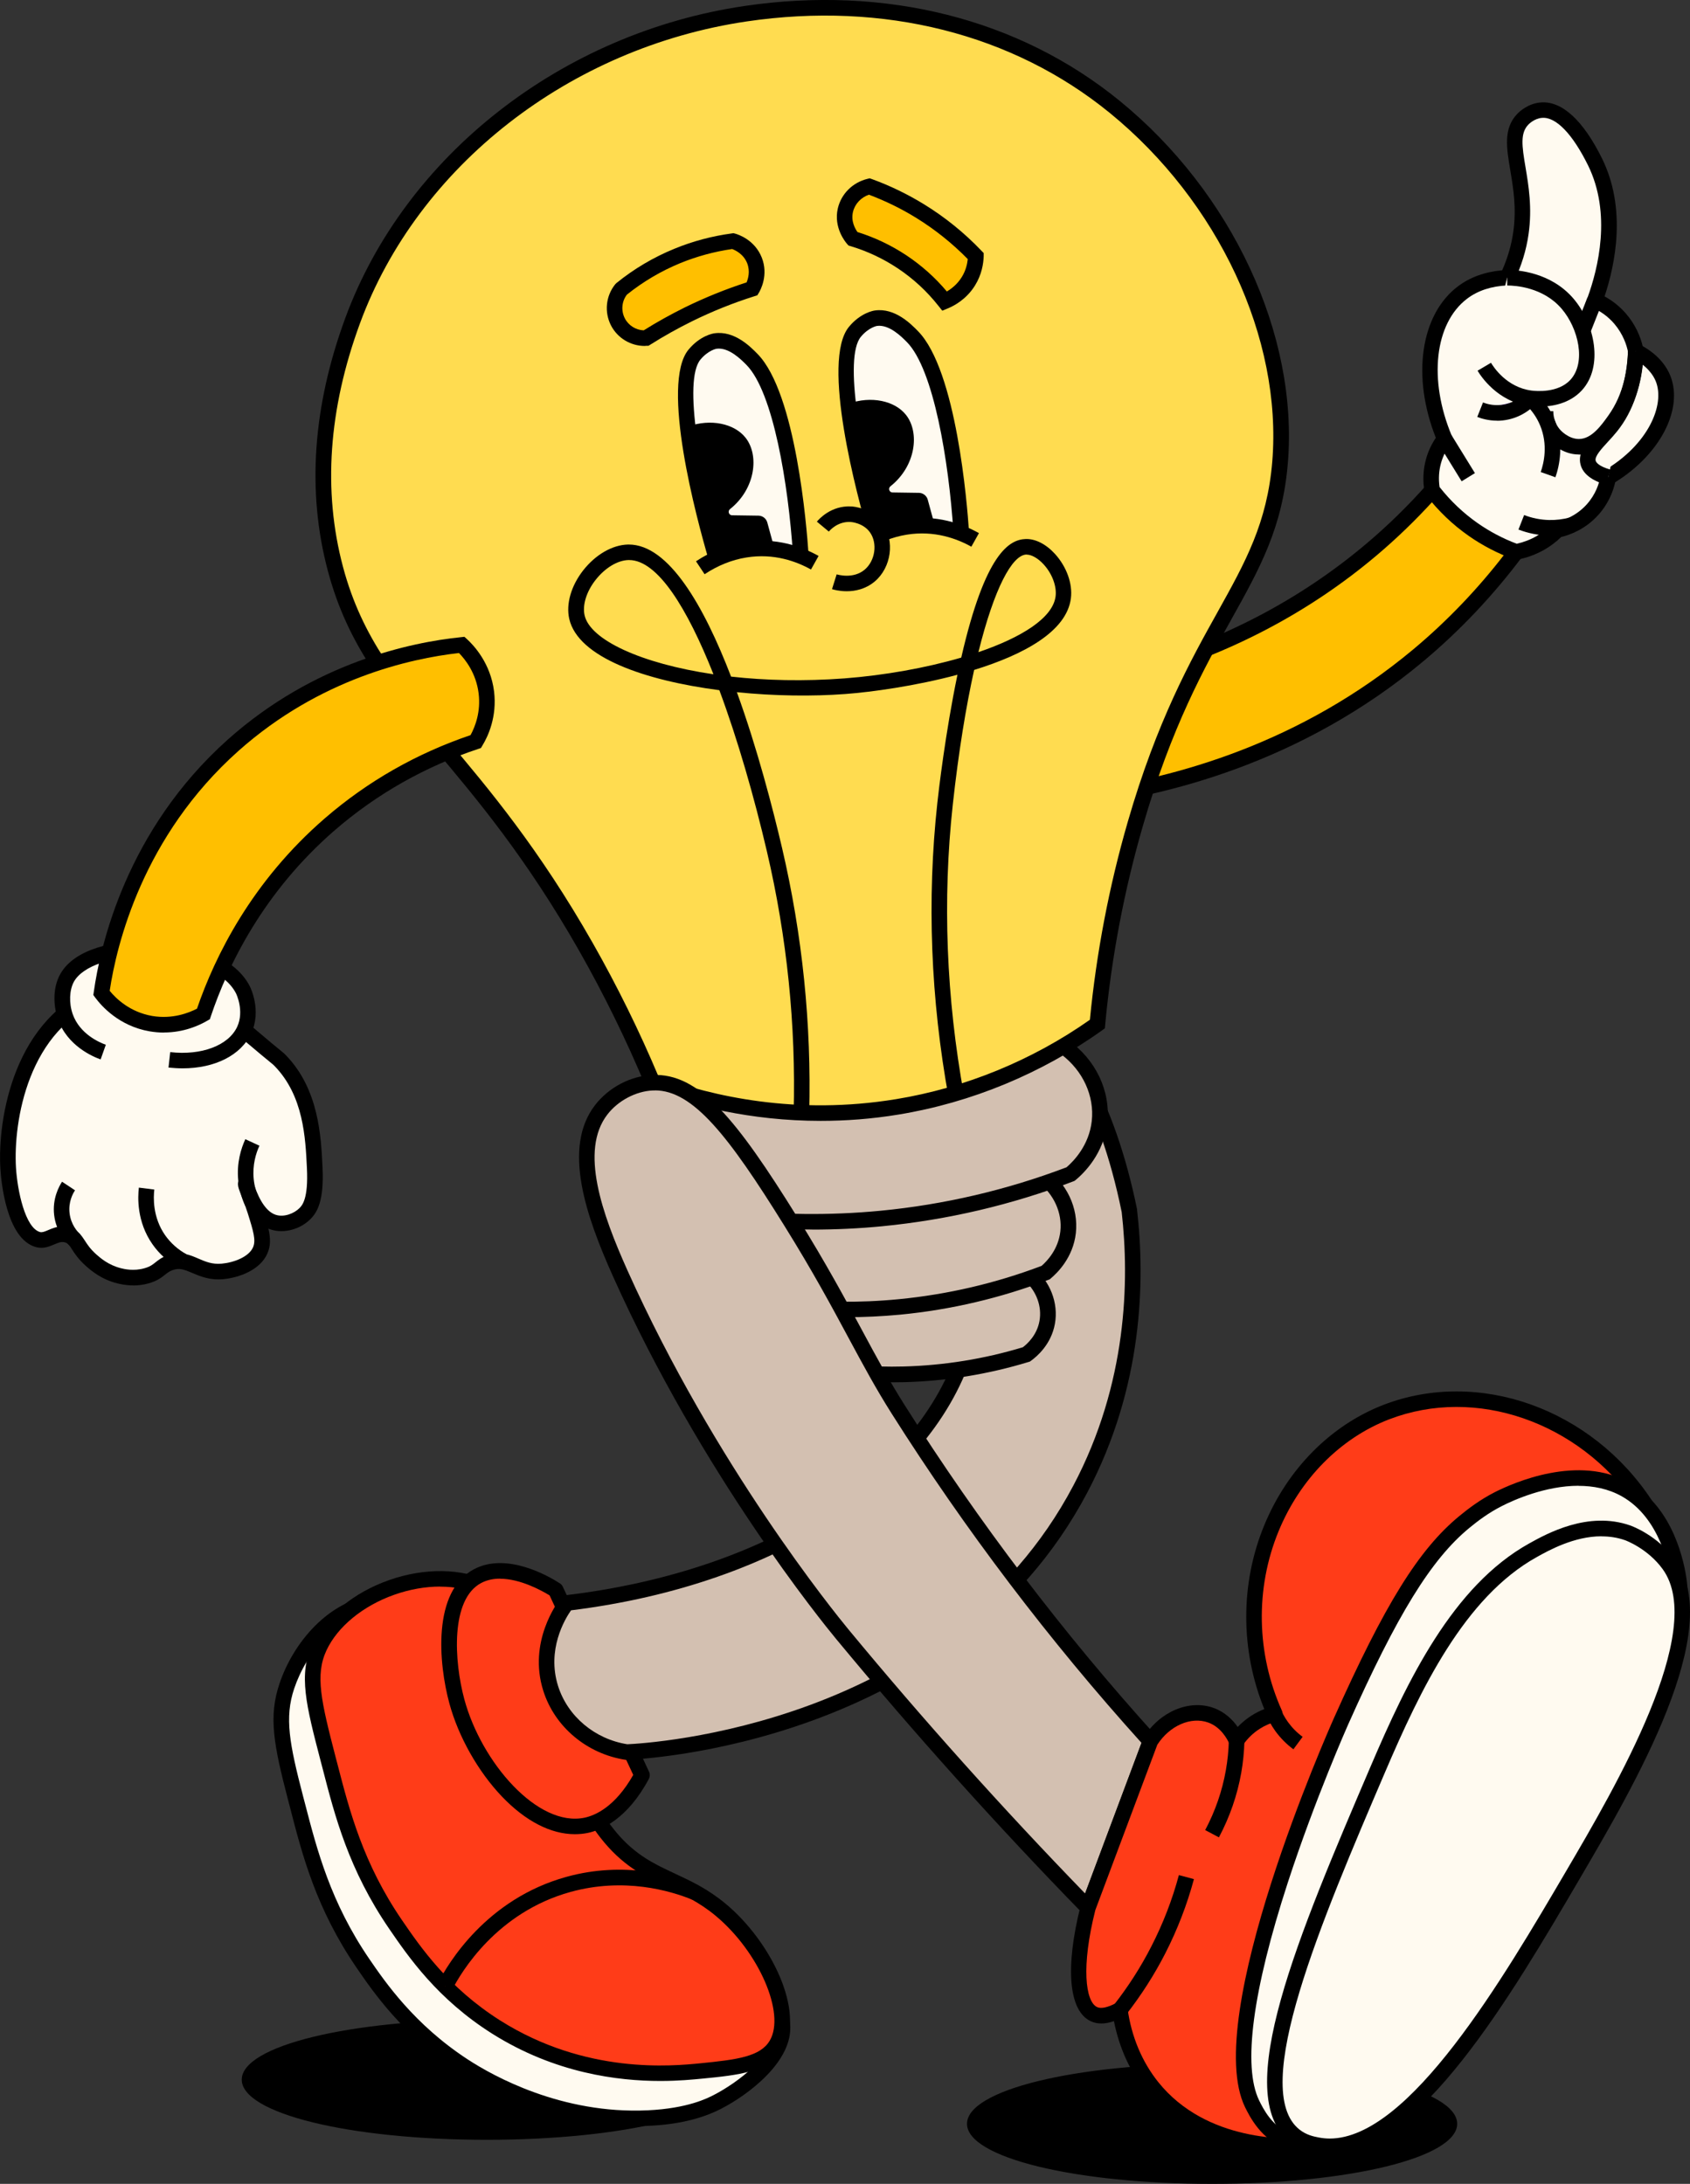 <?xml version="1.0" encoding="UTF-8"?>
<svg id="Capa_2" xmlns="http://www.w3.org/2000/svg" viewBox="0 0 217.83 281.42">
  <rect x="0" y="0" width="217.83" height="281.42" fill="#333333" stroke="none"/>
  <defs>
    <style>
      .cls-1 {
        fill: #fffaf0;
      }

      .cls-2 {
        fill: #d3c0b1;
      }

      .cls-3 {
        fill: #ad82ff;
      }

      .cls-4 {
        fill: #ffbf00;
      }

      .cls-5 {
        fill: #ff3c18;
      }

      .cls-6 {
        fill: #ffdc50;
      }
    </style>
  </defs>
  <g id="Capa_1-2" data-name="Capa_1">
    <g>
      <g>
        <ellipse cx="156.23" cy="273.68" rx="31.28" ry="7.43"/>
        <path d="M156.23,281.42c-17.71,0-31.59-3.4-31.59-7.74s13.88-7.75,31.59-7.75,31.59,3.4,31.59,7.75-13.88,7.74-31.59,7.74ZM156.23,266.56c-18.52,0-30.96,3.68-30.96,7.12s12.44,7.12,30.96,7.12,30.96-3.68,30.96-7.12-12.44-7.12-30.96-7.12Z"/>
      </g>
      <g>
        <ellipse cx="62.75" cy="268" rx="31.28" ry="7.43"/>
        <path d="M62.75,275.74c-17.71,0-31.59-3.4-31.59-7.75s13.88-7.74,31.59-7.74,31.59,3.4,31.59,7.74-13.88,7.75-31.59,7.75ZM62.75,260.88c-18.52,0-30.96,3.68-30.96,7.12s12.44,7.12,30.96,7.12,30.96-3.68,30.96-7.12-12.44-7.12-30.96-7.12Z"/>
      </g>
      <g>
        <g>
          <path class="cls-4" d="M146.01,86.78c8.37-2.29,19.9-6.77,30.84-16.03,2.97-2.51,5.54-5.08,7.75-7.57,3.61,2.64,7.21,5.29,10.82,7.93-3.18,4.25-7.31,8.9-12.62,13.34-16.6,13.87-34.94,17.47-44.6,18.58,2.6-5.42,5.21-10.83,7.81-16.25Z"/>
          <path d="M136.51,104.24l8.8-18.3.44-.12c11.53-3.15,21.77-8.48,30.45-15.83,2.71-2.29,5.28-4.81,7.65-7.47l.61-.68,12.37,9.07-.61.81c-3.75,5.01-8.05,9.55-12.78,13.51-15.62,13.05-33.17,17.44-45.13,18.81l-1.81.21ZM146.72,87.63l-6.82,14.18c11.61-1.57,27.78-6.04,42.26-18.13,4.36-3.64,8.34-7.8,11.85-12.37l-9.26-6.79c-2.26,2.48-4.69,4.83-7.24,6.99-8.8,7.45-19.15,12.87-30.78,16.12Z"/>
        </g>
        <g>
          <path class="cls-1" d="M100.83,260.91c.4,4.29-5.22,8.34-8.33,9.94-1.49.77-4.15,1.88-8.96,2.1-12.24.57-21.69-5.35-23.79-6.72-6.94-4.53-10.7-9.92-12.96-13.22-5.39-7.87-7.08-15.1-8.68-21.27-1.79-6.86-2.5-10.41-1.13-14.48,1.52-4.5,5.64-10.11,11.63-10.79,4.59-.52,8.21,2.11,9.77,3.23,8.48,6.13,10.37,18.92,10.82,20.39.22.72.42,2.9,1.51,5.54.12.29,1.42,3.37,3.78,6.17,3.51,4.17,7.2,5.3,14.22,9.31,7.9,4.52,11.85,6.83,12.13,9.78Z"/>
          <path d="M81.88,273.99c-10.87,0-19.4-4.78-22.67-6.92-7.25-4.74-11.15-10.43-13.24-13.49-5.21-7.6-7-14.51-8.57-20.6l-.26-.99c-1.88-7.2-2.55-10.8-1.11-15.05,1.75-5.21,6.29-10.77,12.46-11.46,4.97-.55,8.83,2.23,10.47,3.42,7.78,5.63,10.19,16.46,10.99,20.01.09.43.16.73.21.89.07.22.14.57.23,1.02.2,1.04.5,2.61,1.25,4.43.05.13,1.32,3.18,3.62,5.91,2.46,2.92,5.07,4.31,9.02,6.4,1.44.76,3.07,1.63,4.93,2.69,7.93,4.53,12.3,7.03,12.63,10.55h0c.45,4.78-5.36,9.12-8.87,10.93-2.54,1.31-5.61,2.04-9.37,2.21-.58.03-1.15.04-1.71.04ZM49.77,207.42c-.35,0-.7.02-1.06.06-5.3.6-9.24,5.51-10.79,10.11-1.26,3.74-.62,7.11,1.15,13.9l.26.99c1.54,5.93,3.28,12.66,8.28,19.97,2.02,2.94,5.77,8.43,12.69,12.94,3.28,2.14,12.11,7.07,23.19,6.55,5.16-.24,7.71-1.56,8.54-1.99,2.85-1.47,8.14-5.23,7.79-8.96h0c-.22-2.38-3.93-4.6-11.62-9-1.83-1.05-3.45-1.9-4.88-2.66-4.16-2.2-6.9-3.66-9.62-6.88-2.45-2.91-3.79-6.08-3.94-6.43-.83-2-1.17-3.76-1.37-4.82-.07-.35-.12-.63-.17-.8-.06-.19-.14-.55-.25-1.05-.75-3.38-3.04-13.64-10.2-18.82-1.33-.96-4.3-3.11-8.01-3.11Z"/>
        </g>
        <g>
          <path class="cls-5" d="M100.08,263.47c-1.51,2.53-4.99,2.93-9.68,3.39-4.34.43-15.34,1.35-26.45-5.66-6.89-4.34-10.54-9.67-12.96-13.22-5.39-7.87-7.08-15.1-8.68-21.27-1.88-7.23-2.79-10.91-1.13-14.48,3.29-7.06,14.5-10.95,21.4-7.55,5.3,2.61,7.35,9.19,10.82,20.39.22.72.42,2.9,1.51,5.54.12.29,1.42,3.37,3.78,6.17,4.57,5.43,9.12,5.07,14.22,9.31,5.62,4.68,9.71,13.12,7.17,17.37Z"/>
          <path d="M85.12,268.16c-5.46,0-13.58-.99-21.69-6.1-7.06-4.46-10.79-9.9-13.26-13.5-5.21-7.6-7-14.51-8.57-20.6l-.26-.99c-1.88-7.22-2.92-11.19-1.07-15.15,1.67-3.59,5.28-6.59,9.9-8.21,4.56-1.6,9.36-1.54,12.85.19,5.69,2.8,7.82,9.65,11.34,20.99.07.22.14.57.23,1.02.2,1.04.5,2.61,1.25,4.43.13.32,1.38,3.25,3.62,5.91,2.47,2.93,4.94,4.08,7.56,5.3,2.08.97,4.24,1.98,6.53,3.89,5.84,4.86,10.24,13.88,7.39,18.65h0c-1.8,3.02-5.8,3.42-10.44,3.87-1.15.11-3.02.3-5.39.3ZM56.74,204.45c-1.9,0-3.93.35-5.91,1.05-4.05,1.43-7.32,4.11-8.75,7.17-1.48,3.17-.7,6.52,1.19,13.8l.26.99c1.54,5.93,3.28,12.66,8.28,19.97,2.38,3.47,5.96,8.7,12.67,12.94,11.04,6.97,22.16,5.87,25.81,5.51,4.73-.47,7.7-.86,8.92-2.91h0c2.07-3.47-1.38-11.44-6.96-16.09-2.09-1.74-4.13-2.69-6.1-3.61-2.7-1.26-5.5-2.56-8.25-5.83-2.43-2.89-3.79-6.08-3.94-6.43-.83-2-1.17-3.77-1.37-4.82-.07-.35-.12-.63-.17-.8-3.36-10.83-5.39-17.37-10.31-19.79-1.54-.76-3.4-1.14-5.39-1.14Z"/>
        </g>
        <g>
          <path class="cls-5" d="M82.75,228.74c-2.81,5.28-6.08,6.23-7.18,6.46-7.02,1.48-14.5-7.89-16.69-15.97-1.14-4.21-2.32-13.53,2.69-16.15,3.92-2.05,9.22,1.26,10.05,1.79,3.71,7.95,7.42,15.91,11.12,23.86Z"/>
          <path d="M74.09,236.36c-3.09,0-6.36-1.68-9.4-4.86-3.08-3.23-5.61-7.72-6.77-12-1.38-5.08-2.25-14.45,3.2-17.3,4.19-2.19,9.52.85,11.05,1.84.16.1.29.25.37.42l11.12,23.86c.13.29.12.62-.02.9-2.78,5.21-6.11,6.6-7.85,6.97-.56.12-1.12.17-1.69.17ZM64.45,203.43c-.84,0-1.66.16-2.41.55-4.01,2.1-3.51,10.12-2.19,15,2.19,8.1,9.44,16.53,15.51,15.25,1.35-.29,3.92-1.38,6.26-5.51l-10.78-23.13c-1.01-.62-3.77-2.15-6.39-2.15Z"/>
        </g>
        <g>
          <path class="cls-2" d="M145.58,156.04c.8,7,1.36,21.29-6.34,35.87-16.75,31.69-56.21,33.78-58.43,33.86-4.63-.68-8.46-3.88-9.83-8.21-1.84-5.83,1.76-10.59,2.09-11,26.33-3.14,46.94-16.04,51.76-33.86.96-3.56,1.56-8.29.61-14.18.02-14.63,3.82-25.11,7.78-25.48,3.93-.37,9.54,9.07,12.36,23Z"/>
          <path d="M80.75,226.78h-.09c-4.99-.75-9.17-4.24-10.64-8.92-1.98-6.27,1.81-11.36,2.25-11.92l.26-.33.41-.05c26.34-3.14,46.32-16.14,50.91-33.12,1.17-4.31,1.36-8.94.59-13.76v-.16c0-14.63,3.74-26.02,8.68-26.48,4.81-.45,10.59,9.78,13.44,23.8v.08c1.05,9.09.78,22.8-6.44,36.46-17.16,32.46-57.56,34.33-59.28,34.39h-.09ZM73.61,207.5c-.83,1.18-3.15,5.09-1.68,9.76,1.24,3.92,4.74,6.85,8.93,7.51,2.67-.12,41.1-2.31,57.48-33.32,6.97-13.18,7.24-26.43,6.24-35.25-2.98-14.67-8.54-22.4-11.27-22.16-2.79.26-6.84,9.1-6.87,24.41.8,5.07.58,9.96-.65,14.52-4.78,17.68-25.24,31.21-52.18,34.54Z"/>
        </g>
        <g>
          <path class="cls-5" d="M89.66,243.89c-2.12-.87-8.6-3.21-16.39-1.06-10.47,2.89-15.13,11.63-15.9,13.13"/>
          <path d="M58.27,256.41l-1.79-.91c1.27-2.48,6.21-10.79,16.52-13.64,7.47-2.07,13.88-.2,17.04,1.1l-.76,1.86c-2.92-1.2-8.85-2.92-15.74-1.02-9.52,2.63-14.09,10.32-15.27,12.62Z"/>
        </g>
        <g>
          <path class="cls-2" d="M132.3,174.53c-3.95,1.2-9.33,2.4-15.78,2.57-5.02.13-9.37-.38-12.82-1.05-.26-.13-2.98-1.52-3.5-4.7-.49-3.01,1.4-5.12,1.63-5.36,10.2-.66,20.4-1.32,30.61-1.98,1.98,1.6,2.96,4.06,2.53,6.41-.44,2.44-2.23,3.8-2.67,4.11Z"/>
          <path d="M114.93,178.12c-3.83,0-7.66-.36-11.42-1.08l-.25-.08c-.35-.17-3.45-1.8-4.04-5.44-.55-3.38,1.47-5.77,1.89-6.21l.27-.29,31.4-2.04.3.25c2.27,1.84,3.38,4.66,2.89,7.37-.48,2.64-2.31,4.2-3.08,4.75l-.13.1-.16.05c-5.21,1.59-10.61,2.47-16.04,2.61-.54.01-1.08.02-1.62.02ZM104.03,175.09c4.11.78,8.31,1.11,12.46,1,5.2-.14,10.36-.97,15.35-2.48.62-.47,1.82-1.59,2.14-3.38.34-1.87-.38-3.83-1.89-5.2l-29.77,1.93c-.49.64-1.46,2.2-1.13,4.23.39,2.42,2.31,3.61,2.84,3.9Z"/>
        </g>
        <g>
          <path class="cls-2" d="M134.77,163.99c-4.67,1.78-11.08,3.68-18.85,4.42-6.05.58-11.35.32-15.58-.19-.33-.13-3.73-1.59-4.62-5.39-.84-3.59,1.26-6.3,1.52-6.62,12.27-1.65,24.54-3.3,36.81-4.95,2.52,1.76,3.92,4.65,3.59,7.53-.33,2.99-2.38,4.78-2.89,5.19Z"/>
          <path d="M109.03,169.75c-2.94,0-5.88-.18-8.8-.53l-.26-.07c-.43-.17-4.22-1.83-5.21-6.09-.92-3.94,1.27-6.92,1.72-7.48l.25-.31,37.6-5.06.32.22c2.84,1.99,4.38,5.23,4.02,8.47-.35,3.15-2.39,5.14-3.24,5.85l-.13.11-.16.06c-6.15,2.35-12.58,3.86-19.11,4.49-2.32.22-4.66.33-6.99.33ZM100.61,167.25c5.05.6,10.17.66,15.22.17,6.3-.61,12.5-2.05,18.43-4.3.72-.63,2.15-2.14,2.41-4.43.27-2.39-.83-4.8-2.87-6.37l-35.99,4.84c-.56.82-1.7,2.87-1.1,5.45.71,3.03,3.26,4.35,3.9,4.64Z"/>
        </g>
        <g>
          <path class="cls-2" d="M137.98,151.29c-6.05,2.31-14.33,4.76-24.39,5.72-7.83.75-14.68.41-20.16-.25-.43-.17-4.82-2.06-5.97-6.97-1.09-4.65,1.64-8.15,1.97-8.56,15.88-2.14,31.75-4.27,47.63-6.41,3.26,2.28,5.07,6.02,4.65,9.75-.43,3.86-3.08,6.18-3.73,6.72Z"/>
          <path d="M104.67,158.44c-3.79,0-7.59-.23-11.35-.68l-.26-.07c-.54-.22-5.31-2.32-6.57-7.67-1.17-4.97,1.6-8.72,2.17-9.42l.25-.31.4-.05,48.02-6.46.32.23c3.58,2.51,5.53,6.6,5.07,10.68-.44,3.98-3.01,6.49-4.09,7.38l-.13.1-.15.06c-7.93,3.03-16.23,4.97-24.65,5.79-2.99.29-6,.43-9.02.43ZM93.7,155.79c6.57.78,13.23.86,19.8.23,8.19-.79,16.25-2.67,23.97-5.6.95-.82,2.9-2.84,3.25-5.95.36-3.23-1.13-6.49-3.92-8.59l-46.82,6.3c-.72,1.01-2.38,3.82-1.54,7.39.96,4.1,4.47,5.87,5.26,6.22Z"/>
        </g>
        <g>
          <path class="cls-6" d="M141.44,131.97c.57-6.07,1.82-15.15,4.89-25.77,7.62-26.35,17.36-30.66,18.66-46.66,1.41-17.34-8.18-35.05-21.33-45.77C123.92-2.33,100.77,1.08,96.12,1.77c-21.61,3.18-42.65,17.78-50.66,39.55-1.53,4.17-6.16,17.24-2.22,31.99,4.66,17.47,17.32,22.35,32.29,48.71,4.1,7.22,6.89,13.44,8.59,17.5,5.31,1.98,16.96,5.51,31.55,3.11,12.43-2.04,21.26-7.44,25.77-10.66Z"/>
          <path d="M105.78,144.44c-9.1,0-16.71-2-22.01-3.98l-.41-.15-.17-.4c-2.48-5.93-5.35-11.78-8.54-17.39-6.83-12.01-13.3-19.69-18.5-25.86-6.32-7.5-11.31-13.42-13.89-23.09-2.72-10.19-1.96-21.16,2.25-32.6C52.23,20.02,72.43,4.24,95.97.77c18.22-2.68,35.38,1.66,48.33,12.21,14.52,11.84,23.04,30.14,21.7,46.63-.68,8.37-3.6,13.59-7.29,20.21-3.43,6.16-7.71,13.82-11.41,26.64-2.41,8.32-4.04,16.93-4.85,25.59l-.04.46-.37.27c-7.77,5.55-16.83,9.3-26.19,10.84-3.51.58-6.87.82-10.06.82ZM84.87,138.73c6.94,2.54,17.77,5.02,30.63,2.91,8.91-1.46,17.54-5,24.98-10.23.84-8.63,2.48-17.21,4.88-25.5,3.77-13.04,8.11-20.82,11.59-27.06,3.57-6.41,6.39-11.47,7.04-19.4,1.29-15.85-6.94-33.48-20.96-44.91C130.52,4.35,113.91.16,96.26,2.76c-22.83,3.36-42.4,18.63-49.86,38.9-4.06,11.04-4.8,21.6-2.19,31.39,2.46,9.24,7.33,15.01,13.48,22.31,5.25,6.23,11.79,13.99,18.71,26.16,3.16,5.56,6.01,11.34,8.48,17.21Z"/>
        </g>
        <path d="M104.31,143.45l-2.01-.05c.3-11.29-.86-22.62-3.45-33.68-1.63-6.97-3.75-14.39-6.13-20.78-9.59-1.25-18.22-4.22-19.35-9.2-.43-1.91.24-4.24,1.79-6.23,1.6-2.04,3.76-3.29,5.78-3.34.04,0,.08,0,.11,0,5.14,0,9.67,7.89,13.18,17.02,4.44.5,9.41.62,14.61.23,5.12-.39,10.47-1.34,15.06-2.68,3.1-13.52,6.22-15.21,8.31-15.28,1.25-.04,2.62.66,3.77,1.92,1.5,1.65,2.29,3.84,2.05,5.72-.54,4.29-6.12,7.27-12.47,9.23-1.04,4.7-2,10.49-2.75,17.34-1.34,12.28-.85,24.9,1.45,37.51l-1.97.36c-2.34-12.8-2.83-25.62-1.47-38.09.16-1.49,1.03-9.01,2.59-16.5-5.44,1.46-11.1,2.23-14.42,2.48-4.25.32-9.18.26-14.01-.23,2.65,7.3,4.65,15.07,5.82,20.06,2.63,11.24,3.8,22.74,3.5,34.2ZM81.08,72.17s-.05,0-.07,0c-1.41.03-3.03,1.01-4.25,2.57-1.17,1.49-1.71,3.24-1.41,4.55.71,3.16,7.27,6.22,16.61,7.6-3.37-8.5-7.19-14.72-10.87-14.72ZM132.33,71.46s-.03,0-.04,0c-1.83.06-4.14,4.34-6.18,12.58,5.57-1.9,9.6-4.41,9.95-7.2.16-1.29-.44-2.91-1.54-4.11-.71-.78-1.55-1.26-2.18-1.26Z"/>
        <g>
          <path class="cls-1" d="M200.72,68.27c-.49.5-1.2,1.12-2.16,1.67-1.22.7-2.35,1.01-3.14,1.16-1.52-.55-3.47-1.44-5.52-2.87-2.49-1.74-4.2-3.63-5.29-5.06-.14-.75-.29-2.14.17-3.78.37-1.33.99-2.29,1.43-2.85-3.27-7.81-2.12-15.48,2.28-18.84.92-.7,2.74-1.79,5.78-1.93.62-1.28,1.4-3.25,1.76-5.73,1.02-7.1-2.42-11.88.24-14.67.12-.12,1.06-1.08,2.42-1.18,3.49-.25,6.3,5.46,6.9,6.66,3.41,6.92,1.18,14.56-.01,17.83.74.32,2.07,1.01,3.25,2.38,1.41,1.64,1.86,3.36,2.02,4.18,2.46,1.27,3.25,2.85,3.52,3.54,1.46,3.7-1.15,9.22-7.07,12.71-.13.76-.55,2.55-2.04,4.2-1.72,1.9-3.79,2.43-4.52,2.58Z"/>
          <path d="M195.34,72.15l-.26-.09c-2.04-.75-3.98-1.75-5.75-2.99-2.1-1.46-3.95-3.24-5.52-5.27l-.15-.19-.04-.24c-.26-1.4-.19-2.86.19-4.23.27-.97.69-1.88,1.26-2.72-3.12-7.88-1.99-15.84,2.82-19.5,1.57-1.19,3.49-1.89,5.73-2.09.71-1.59,1.19-3.25,1.43-4.92.44-3.09,0-5.7-.39-8-.48-2.87-.9-5.34.89-7.22.3-.32,1.43-1.37,3.07-1.49,2.71-.2,5.44,2.3,7.87,7.22,3.18,6.45,1.72,13.6.33,17.77,1.05.58,2,1.34,2.77,2.24,1.26,1.46,1.86,3.01,2.14,4.17,2.18,1.24,3.14,2.75,3.57,3.83,1.7,4.31-1.34,10.14-7.11,13.71-.27,1.19-.87,2.77-2.2,4.24-1.64,1.81-3.58,2.53-4.76,2.82-.65.63-1.38,1.18-2.16,1.63-1.07.61-2.23,1.04-3.45,1.28l-.27.05ZM185.55,62.76c1.41,1.79,3.06,3.36,4.92,4.66,1.56,1.09,3.25,1.98,5.03,2.65.9-.2,1.76-.53,2.56-.99.71-.41,1.37-.92,1.95-1.51l.21-.22.3-.06c.88-.18,2.58-.73,3.98-2.27,1.18-1.3,1.63-2.73,1.8-3.7l.08-.46.4-.23c5.68-3.34,7.84-8.46,6.65-11.47-.33-.83-1.12-2.02-3.05-3.02l-.43-.22-.09-.48c-.18-.96-.65-2.38-1.79-3.72-.78-.91-1.78-1.64-2.89-2.12l-.87-.38.32-.89c1.34-3.68,3.13-10.79.05-17.04-1.98-4-4.12-6.26-5.93-6.1-.97.07-1.68.79-1.76.87-1.05,1.1-.83,2.73-.36,5.5.39,2.33.88,5.22.39,8.62-.29,2.06-.92,4.09-1.85,6.03l-.26.54-.6.03c-2.09.09-3.84.67-5.22,1.72-4.18,3.18-4.99,10.44-1.97,17.65l.23.54-.35.46c-.58.76-1,1.6-1.26,2.51-.28,1-.34,2.06-.19,3.09Z"/>
        </g>
        <g>
          <path class="cls-1" d="M210.84,45.25c-.03,2.27-.48,5.76-2.73,8.9-1.01,1.41-2.45,3.42-4.6,3.42-1.75,0-3-1.34-3.12-1.47-1.17-1.29-1.18-2.79-1.18-3.12"/>
          <path d="M203.51,58.57h0c-2.12,0-3.59-1.5-3.87-1.8-1.33-1.46-1.45-3.15-1.44-3.81l2.01.03c0,.42.07,1.5.92,2.43.04.05,1.05,1.15,2.38,1.15h0c1.63,0,2.87-1.73,3.78-3,2.05-2.86,2.51-6.11,2.54-8.33l2.01.03c-.05,3.6-1.05,6.88-2.92,9.47-1.09,1.53-2.75,3.84-5.41,3.84Z"/>
        </g>
        <g>
          <path class="cls-1" d="M207.29,61.5c-1.07-.31-2.33-.86-2.6-1.86-.39-1.46,1.55-2.92,2.95-4.66,1.48-1.84,3-4.8,3.2-9.73"/>
          <path d="M207.01,62.46c-1.87-.54-2.97-1.41-3.28-2.56-.44-1.62.83-2.99,2.05-4.32.36-.4.74-.8,1.08-1.23,1.82-2.27,2.83-5.34,2.98-9.14l2,.08c-.17,4.24-1.32,7.71-3.42,10.31-.37.46-.78.91-1.17,1.33-.81.88-1.73,1.88-1.58,2.43.05.2.35.71,1.91,1.16l-.56,1.93Z"/>
        </g>
        <g>
          <path class="cls-1" d="M194.27,35.78c.78,0,4.98.08,7.77,3.34,2.41,2.82,3.59,7.79,1.12,10.49-1.97,2.15-5.29,1.79-5.89,1.71-3.79-.5-5.71-3.65-5.95-4.07"/>
          <path d="M198.42,52.4c-.56,0-1.01-.04-1.28-.08-4.14-.55-6.3-3.89-6.69-4.55l1.73-1.02c.31.52,2,3.16,5.22,3.58.56.07,3.42.35,5.02-1.39,2.04-2.23,1.04-6.62-1.14-9.16-2.38-2.77-5.96-2.99-7.01-2.99v-2.01c1.26,0,5.6.27,8.53,3.69,2.78,3.25,3.89,8.77,1.1,11.82-1.62,1.77-3.95,2.11-5.48,2.11Z"/>
        </g>
        <g>
          <line class="cls-3" x1="205.57" y1="38.69" x2="204" y2="42.65"/>
          <rect x="202.65" y="39.67" width="4.26" height="2.01" transform="translate(91.6 216.11) rotate(-68.41)"/>
        </g>
        <g>
          <line class="cls-3" x1="186.2" y1="56.55" x2="189.25" y2="61.5"/>
          <rect x="186.72" y="56.12" width="2.01" height="5.81" transform="translate(-3.05 107.28) rotate(-31.65)"/>
        </g>
        <g>
          <path class="cls-3" d="M202.62,67.63c-.73.2-1.76.4-3,.37-1.53-.04-2.75-.4-3.54-.71"/>
          <path d="M199.87,69.01c-.09,0-.18,0-.27,0-1.33-.03-2.63-.29-3.88-.77l.73-1.87c1.03.4,2.1.61,3.2.64.91.02,1.83-.09,2.71-.33l.53,1.93c-.98.27-2,.41-3.02.41Z"/>
        </g>
        <g>
          <path class="cls-1" d="M199.54,61.17c.29-.82,1.17-3.66-.1-6.73-.62-1.49-1.53-2.51-2.17-3.11"/>
          <path d="M200.48,61.5l-1.89-.67c.41-1.17.95-3.52-.08-6.01-.43-1.04-1.08-1.97-1.93-2.76l1.37-1.46c1.06.99,1.87,2.15,2.41,3.46,1.29,3.11.63,6,.12,7.45Z"/>
        </g>
        <g>
          <path class="cls-3" d="M197.27,51.32c-.35.38-1.36,1.37-3.02,1.74-1.66.37-2.99-.08-3.47-.27"/>
          <path d="M192.97,54.21c-1.13,0-2.04-.28-2.56-.48l.74-1.87c.52.21,1.59.52,2.88.23,1.28-.29,2.12-1.03,2.5-1.44l1.47,1.36c-.54.59-1.72,1.63-3.54,2.04-.53.12-1.03.17-1.5.17Z"/>
        </g>
        <g>
          <path class="cls-2" d="M101.92,157.37c6.91,11.12,9.4,17.2,13.87,24.27,10.7,16.92,21.95,31.09,32.51,42.75-2.68,7.15-5.36,14.31-8.04,21.46-13.2-13.54-23.77-25.69-31.7-35.29-1.41-1.71-17.15-20.98-28.58-46.44-2.9-6.45-6.61-15.72-2.47-21.09,1.48-1.93,4.01-3.39,6.63-3.5,5.58-.23,10.25,5.71,17.8,17.85Z"/>
          <path d="M140.63,247.68l-1.1-1.13c-11.08-11.36-21.76-23.26-31.76-35.35-1.74-2.1-17.33-21.28-28.73-46.66-3.53-7.86-6.57-16.64-2.35-22.12,1.76-2.29,4.59-3.78,7.39-3.89,6.03-.3,10.85,5.71,18.69,18.32h0c3.76,6.04,6.21,10.61,8.38,14.64,1.85,3.44,3.45,6.41,5.48,9.62,9.51,15.03,20.41,29.37,32.4,42.61l.41.45-8.81,23.51ZM84.42,140.52c-.09,0-.17,0-.26,0-2.19.09-4.5,1.31-5.88,3.11-3.57,4.64-.69,12.75,2.59,20.07,11.29,25.14,26.72,44.12,28.44,46.21,9.63,11.65,19.9,23.11,30.55,34.09l7.27-19.41c-11.91-13.2-22.74-27.48-32.2-42.43-2.07-3.27-3.68-6.27-5.55-9.74-2.15-4-4.59-8.54-8.32-14.53-7.14-11.49-11.72-17.38-16.65-17.38Z"/>
        </g>
        <g>
          <path class="cls-5" d="M159.4,224.3c.42-.62,1.19-1.57,2.44-2.37.95-.61,1.84-.91,2.48-1.07-7.09-15.77.53-33.56,14.37-38.89,11.46-4.41,25.73.28,33.39,11.94-7.95,8.76-17.76,21.32-26.35,37.93-8.84,17.1-13.44,32.81-15.96,44.58-.95.13-13.92,1.69-21.28-7.51-2.89-3.62-3.82-7.52-4.15-9.91-1.8.97-2.8.8-3.34.55-2.3-1.07-2.59-6.5-.76-13.71,2.68-7.15,5.36-14.31,8.04-21.46,1.89-3,5.21-4.29,7.81-3.35,2.1.75,3.06,2.72,3.3,3.27Z"/>
          <path d="M166.56,277.62c-4.74,0-13.25-1.08-18.84-8.07-2.05-2.56-3.47-5.69-4.14-9.1-1.15.4-2.15.4-2.99.01-2.84-1.32-3.33-6.88-1.31-14.86,0-.04.02-.07.03-.11l8.04-21.46c.02-.06.05-.12.09-.18,2.08-3.31,5.86-4.89,8.99-3.76,1.47.53,2.47,1.55,3.1,2.45.53-.55,1.12-1.04,1.76-1.45.53-.34,1.08-.62,1.67-.85-3.09-7.59-3.11-16.16-.01-23.68,2.98-7.25,8.59-12.91,15.38-15.53,12.25-4.71,26.8.47,34.59,12.33.25.38.21.89-.1,1.22-10.33,11.38-19.15,24.07-26.2,37.72-7.24,14-12.57,28.91-15.87,44.33-.09.41-.43.73-.85.78-.39.05-1.62.2-3.36.2ZM144.35,258c.16,0,.31.04.45.11.29.15.5.43.54.76.49,3.56,1.86,6.82,3.94,9.42,6.22,7.77,16.83,7.45,19.67,7.21,3.34-15.34,8.69-30.18,15.89-44.12,7.01-13.56,15.75-26.2,25.97-37.56-7.37-10.62-20.6-15.21-31.76-10.92-6.28,2.42-11.47,7.67-14.25,14.42-3.03,7.36-2.87,15.79.43,23.12.12.27.12.58-.01.85-.13.27-.37.46-.66.54-.78.2-1.52.52-2.19.95-.85.54-1.58,1.25-2.16,2.09-.2.3-.55.47-.92.43-.36-.03-.68-.26-.83-.59-.28-.63-1.11-2.16-2.73-2.74-2.23-.8-4.97.4-6.56,2.86l-7.99,21.31c-1.84,7.28-1.28,11.8.23,12.5.51.24,1.38.05,2.44-.52.15-.08.31-.12.48-.12Z"/>
        </g>
        <g>
          <path class="cls-1" d="M216.43,203.8c1.36,10.42-7.3,14.83-18.03,31.86-7.75,12.3-20.67,37.08-27.9,39.84-2.45.93-4.41.36-4.41.36-2.79-.83-4.2-3.71-4.71-4.75-5.5-11.28,11.46-49.26,11.46-49.26,6.78-15.19,11.09-21.74,15.9-25.71,1.27-1.05,2.68-2.08,4.4-2.95,1.09-.55,9.78-4.96,16.4-1.24,5.54,3.11,6.68,10.27,6.89,11.87Z"/>
          <path d="M167.65,277.03c-1.08,0-1.79-.2-1.84-.22-3.22-.95-4.8-4.2-5.33-5.27-5.64-11.57,10.74-48.54,11.44-50.11,6.56-14.69,10.94-21.76,16.18-26.07,1.11-.91,2.62-2.08,4.58-3.08,2.41-1.22,10.77-4.91,17.34-1.22,5.75,3.23,7.11,10.47,7.39,12.61h0c.94,7.2-2.65,11.73-8.09,18.59-2.84,3.58-6.37,8.03-10.09,13.94-1.77,2.82-3.84,6.32-6.02,10.03-7.72,13.11-16.48,27.96-22.37,30.21-1.22.46-2.34.6-3.21.6ZM203.46,191.46c-4.27,0-8.36,1.84-9.87,2.61-1.78.9-3.19,1.99-4.21,2.83-4.91,4.04-9.29,11.15-15.62,25.34-.04.09-4.26,9.59-7.76,20.32-4.56,14.01-5.84,23.72-3.71,28.1.47.96,1.72,3.53,4.09,4.23.01,0,1.7.46,3.77-.33,5.24-2,14.55-17.81,21.35-29.35,2.19-3.72,4.26-7.24,6.05-10.08,3.78-6,7.35-10.5,10.21-14.11,5.3-6.69,8.5-10.72,7.67-17.08h0c-.25-1.91-1.45-8.34-6.39-11.12-1.76-.99-3.69-1.35-5.59-1.35Z"/>
        </g>
        <g>
          <path class="cls-1" d="M215.13,201.63c5.97,8.28-5.11,27.56-12.38,39.96-9.1,15.52-21.72,37.04-32.97,34.84-.76-.15-1.85-.37-2.91-1.22-7.08-5.61,1.85-26.47,10.73-47.22,5-11.69,10.72-23.06,19.98-28.2,2.16-1.2,7.22-4.01,12.23-2.25,0,0,3.17,1.11,5.33,4.1Z"/>
          <path d="M171.39,277.58c-.6,0-1.2-.06-1.8-.17-.77-.15-2.06-.4-3.34-1.42-7.68-6.08,1.12-26.64,10.43-48.4,4.71-11.01,10.56-23.21,20.41-28.69,2.28-1.27,7.61-4.23,13.05-2.32.14.05,3.5,1.25,5.81,4.46h0c6.48,8.97-5.3,29.05-12.33,41.05-8.85,15.1-20.81,35.49-32.23,35.49ZM206.42,197.97c-3.52,0-6.77,1.8-8.36,2.69-9.29,5.17-14.96,17.02-19.54,27.72-8.21,19.18-17.51,40.91-11.03,46.04.9.71,1.81.89,2.48,1.02.47.09.94.14,1.42.14,10.27,0,22.36-20.63,30.49-34.49,6.35-10.82,18.15-30.96,12.44-38.87h0c-1.93-2.68-4.82-3.73-4.85-3.74-1.02-.36-2.04-.5-3.05-.5Z"/>
        </g>
        <g>
          <path class="cls-5" d="M152.92,241.9c-.71,2.64-1.83,5.87-3.61,9.36-1.62,3.16-3.38,5.73-4.96,7.74"/>
          <path d="M145.14,259.62l-1.58-1.24c1.85-2.36,3.49-4.91,4.85-7.58,1.5-2.92,2.69-6,3.54-9.17l1.94.52c-.89,3.3-2.13,6.51-3.69,9.56-1.42,2.78-3.13,5.44-5.06,7.91Z"/>
        </g>
        <g>
          <path class="cls-5" d="M159.4,224.3c-.03,1.19-.14,2.52-.4,3.96-.59,3.36-1.73,6.07-2.78,8.03"/>
          <path d="M157.11,236.77l-1.77-.94c1.3-2.45,2.2-5.05,2.67-7.74.22-1.25.35-2.53.38-3.81l2.01.05c-.04,1.38-.17,2.76-.41,4.11-.51,2.89-1.48,5.69-2.88,8.33Z"/>
        </g>
        <g>
          <path class="cls-5" d="M164,220.29c.24.61.61,1.39,1.2,2.2.73,1,1.51,1.69,2.1,2.12"/>
          <path d="M166.71,225.42c-.89-.66-1.67-1.45-2.32-2.34-.54-.75-.99-1.57-1.32-2.43l1.87-.72c.27.7.63,1.37,1.07,1.98.53.73,1.16,1.37,1.89,1.9l-1.19,1.61Z"/>
        </g>
        <g>
          <path class="cls-1" d="M92.28,71.78c-.63-2.15-6.28-21.84-2.76-26.09,1.28-1.55,2.71-1.75,2.71-1.75,2.08-.29,3.9,1.56,4.7,2.37,4.86,4.93,6.14,22.96,6.28,25.09"/>
          <path d="M91.32,72.06c-1.53-5.22-6.23-22.6-2.57-27.01,1.49-1.8,3.16-2.08,3.34-2.1,2.58-.37,4.66,1.75,5.55,2.66,4.96,5.04,6.34,22.32,6.57,25.73l-2,.13c-.6-9.08-2.54-20.94-6-24.45-.68-.69-2.27-2.29-3.85-2.08-.03,0-1.08.2-2.08,1.4-2.24,2.7-.04,14.94,2.95,25.17l-1.93.56Z"/>
        </g>
        <path d="M99.79,70.59l-.89-3.26c-.14-.51-.6-.87-1.13-.88-1.14-.02-2.28-.04-3.41-.05-.42,0-.6-.54-.26-.8,3.27-2.6,3.79-6.92,2-9.19-1.44-1.83-4.5-2.49-7.41-1.45l3.78,16.66c.98-.36,2.25-.73,3.77-.93,1.38-.18,2.59-.17,3.56-.09Z"/>
        <g>
          <path class="cls-1" d="M112.96,68.84c-.63-2.15-6.28-21.84-2.76-26.09,1.28-1.55,2.71-1.75,2.71-1.75,2.08-.29,3.9,1.56,4.7,2.37,4.86,4.93,6.14,22.96,6.28,25.09"/>
          <path d="M112,69.12c-1.53-5.22-6.22-22.61-2.57-27.01,1.49-1.8,3.16-2.08,3.34-2.1,2.58-.37,4.66,1.75,5.55,2.66,4.97,5.05,6.34,22.32,6.57,25.73l-2,.13c-.6-9.08-2.53-20.93-6-24.45-.68-.69-2.27-2.29-3.85-2.08-.03,0-1.08.2-2.08,1.4-2.23,2.7-.04,14.94,2.95,25.17l-1.93.56Z"/>
        </g>
        <path d="M120.47,67.65l-.89-3.26c-.14-.51-.6-.87-1.13-.88-1.14-.02-2.28-.04-3.41-.05-.42,0-.6-.54-.26-.8,3.27-2.6,3.79-6.92,2-9.19-1.44-1.83-4.5-2.49-7.41-1.45l3.78,16.66c.98-.36,2.25-.73,3.77-.93,1.38-.18,2.59-.17,3.56-.09Z"/>
        <g>
          <path class="cls-6" d="M105.02,72.51c-1.53-.85-4.8-2.35-8.98-1.67-2.52.41-4.49,1.46-5.79,2.32"/>
          <path d="M90.82,74l-1.11-1.67c1.95-1.29,4.03-2.12,6.18-2.47,4.12-.67,7.51.6,9.62,1.78l-.98,1.75c-1.84-1.03-4.77-2.13-8.33-1.55-1.87.3-3.68,1.03-5.39,2.16Z"/>
        </g>
        <g>
          <path class="cls-6" d="M125.7,69.58c-1.53-.85-4.8-2.35-8.98-1.67-2.52.41-4.49,1.46-5.79,2.32"/>
          <path d="M111.49,71.06l-1.11-1.67c1.95-1.29,4.03-2.12,6.18-2.47,4.12-.67,7.51.6,9.62,1.78l-.98,1.75c-1.84-1.03-4.77-2.13-8.33-1.55-1.87.3-3.68,1.03-5.39,2.17Z"/>
        </g>
        <g>
          <path class="cls-6" d="M106.07,67.86c.14-.17,1.46-1.71,3.6-1.6.16,0,2.14.14,3.29,1.77,1.29,1.83.92,4.64-.85,6.13-1.89,1.6-4.39.86-4.57.8"/>
          <path d="M109.14,76.19c-.99,0-1.74-.22-1.9-.27l.6-1.91c.09.03,2.13.65,3.62-.61,1.35-1.15,1.67-3.38.68-4.79-.89-1.26-2.5-1.35-2.52-1.35-1.67-.08-2.67,1.1-2.79,1.24l-1.54-1.28c.29-.35,1.85-2.09,4.42-1.96.26.01,2.63.17,4.06,2.19,1.59,2.25,1.12,5.67-1.02,7.48-1.19,1-2.54,1.26-3.62,1.26Z"/>
        </g>
        <g>
          <path class="cls-4" d="M109.92,30.76c-.13-.14-1.44-1.66-.96-3.68.35-1.5,1.54-2.68,3.08-3.06,1.9.69,4.15,1.7,6.54,3.17,3.15,1.94,5.51,4.06,7.19,5.82-.01.6-.13,1.9-.96,3.25-1.02,1.65-2.5,2.33-3.03,2.55-1.11-1.41-2.88-3.33-5.48-5.06-2.42-1.61-4.7-2.49-6.35-2.98Z"/>
          <path d="M121.44,40.02l-.47-.59c-1.49-1.89-3.25-3.52-5.25-4.85-1.88-1.25-3.92-2.21-6.08-2.86l-.27-.08-.19-.21c-.18-.21-1.77-2.08-1.19-4.58.44-1.87,1.9-3.33,3.81-3.8l.3-.07.29.1c2.34.85,4.6,1.95,6.72,3.25,2.7,1.66,5.19,3.67,7.39,5.98l.29.3v.42c-.03.93-.24,2.34-1.12,3.76-1.1,1.77-2.67,2.61-3.5,2.95l-.7.29ZM110.52,29.9c2.24.7,4.36,1.71,6.32,3.01,1.95,1.3,3.7,2.86,5.2,4.65.6-.35,1.34-.92,1.91-1.83.53-.84.72-1.69.79-2.34-2.01-2.05-4.25-3.84-6.69-5.34-1.91-1.18-3.95-2.17-6.05-2.96-1.03.35-1.82,1.2-2.06,2.23-.28,1.19.29,2.17.58,2.58Z"/>
        </g>
        <g>
          <path class="cls-4" d="M80.08,37.27c-.97,1.2-1.14,2.86-.43,4.23.69,1.33,2.11,2.15,3.62,2.08,1.62-1.02,3.45-2.07,5.48-3.07,2.95-1.45,5.72-2.51,8.19-3.29.11-.19,1.03-1.79.3-3.65-.75-1.91-2.59-2.44-2.79-2.49-1.91.26-4.39.78-7.14,1.91-3.2,1.31-5.61,2.97-7.24,4.29Z"/>
          <path d="M83.1,44.58c-1.81,0-3.5-1.01-4.34-2.63-.89-1.72-.68-3.81.54-5.32l.15-.15c2.27-1.84,4.79-3.33,7.49-4.43,2.36-.97,4.85-1.63,7.39-1.97l.2-.03.2.05c.42.11,2.55.8,3.46,3.1.88,2.24-.16,4.17-.38,4.53l-.2.33-.36.11c-2.76.87-5.47,1.96-8.05,3.23-1.84.91-3.65,1.92-5.39,3.02l-.23.14h-.27c-.07.01-.14.02-.21.02ZM80.8,37.97c-.67.88-.77,2.07-.26,3.06.47.91,1.41,1.5,2.43,1.54,1.72-1.08,3.51-2.07,5.33-2.97,2.55-1.25,5.22-2.33,7.93-3.21.2-.48.48-1.42.08-2.46-.47-1.19-1.51-1.68-1.94-1.84-2.29.33-4.53.94-6.67,1.81-2.48,1.02-4.81,2.39-6.9,4.07Z"/>
        </g>
        <g>
          <path class="cls-1" d="M31.66,152.67c-.05.02.67,1.61,1.2,3.29.79,2.49,1.23,3.88.68,5.15-.75,1.75-3.11,2.57-4.89,2.73-3.08.28-4.26-1.97-6.7-1.14-1.31.45-1.4,1.24-3.07,1.7-1.63.45-3.03.12-3.52,0-1.82-.44-3-1.46-3.59-1.98-1.89-1.67-1.7-2.79-3-3.25-1.56-.55-2.57.91-3.86.57-3.29-.88-3.83-8.69-3.86-9.2-.39-6.47,1.84-18.92,12.03-22.59,7.02-2.52,13.36.72,14.1,1.12,1.02.89,2.56,2.22,4.44,3.82,4.34,3.69,4.07,3.35,4.51,3.8,3.97,4.12,4.24,9.77,4.43,13.77.19,3.92-.53,5.2-1.27,5.94-.97.97-2.63,1.55-4.04,1.11-2.59-.81-3.52-4.87-3.6-4.83Z"/>
          <path d="M17.16,165.64c-.97,0-1.71-.18-2.03-.26-2.09-.51-3.44-1.7-4.01-2.2-1-.88-1.49-1.64-1.85-2.2-.36-.56-.48-.73-.83-.86-.46-.16-.83-.02-1.45.24-.63.27-1.41.6-2.34.35-3.86-1.03-4.51-8.6-4.6-10.11-.39-6.44,1.76-19.66,12.69-23.59,7.22-2.59,13.69.52,14.91,1.17l.19.13c1.02.89,2.55,2.21,4.44,3.81,2.41,2.05,3.39,2.85,3.87,3.24.43.35.49.4.71.63,4.23,4.39,4.52,10.42,4.71,14.42.21,4.32-.67,5.81-1.56,6.69-1.31,1.32-3.39,1.87-5.04,1.36-.13-.04-.25-.08-.37-.13.27,1.22.3,2.2-.13,3.18-.93,2.16-3.66,3.14-5.72,3.33-1.74.15-2.97-.38-3.96-.8-1.06-.45-1.65-.68-2.51-.38-.43.15-.66.33-.99.59-.46.37-1.03.82-2.14,1.13-.72.2-1.4.27-1.99.27ZM8.05,158.05c.33,0,.68.05,1.05.18,1.01.36,1.43,1.02,1.85,1.66.33.51.7,1.08,1.49,1.78.5.44,1.55,1.36,3.16,1.76.4.1,1.62.4,3.02,0,.72-.2,1.03-.45,1.42-.76.39-.31.83-.66,1.59-.92,1.63-.56,2.87-.03,3.95.44.91.39,1.76.76,2.99.65,1.57-.14,3.51-.87,4.05-2.12.38-.89.06-2.01-.71-4.45-.22-.69-.47-1.36-.68-1.91-.07-.16-.13-.32-.18-.46-.02-.06-.04-.11-.07-.17-.29-.74-.62-1.57.27-1.98l.4-.18.41.18c.42.18.54.53.67.89.77,2.25,1.72,3.56,2.83,3.91,1.07.34,2.36-.19,3.03-.86.35-.35,1.17-1.17.97-5.18-.19-3.92-.44-9.28-4.15-13.12-.16-.17-.21-.21-.53-.47-.48-.39-1.47-1.2-3.9-3.26-1.83-1.56-3.34-2.86-4.36-3.75-1.31-.68-6.94-3.26-13.19-1.01-9.82,3.53-11.73,15.66-11.37,21.58.18,2.93,1.18,7.78,3.12,8.29.25.06.56-.05,1.04-.26.49-.21,1.11-.47,1.85-.47Z"/>
        </g>
        <g>
          <path class="cls-1" d="M18.89,153.17c-.1.84-.36,3.82,1.56,6.58,1.05,1.5,2.33,2.35,3.12,2.78"/>
          <path d="M23.1,163.41c-1.39-.76-2.58-1.82-3.46-3.09-2.02-2.89-1.89-6.05-1.74-7.28l1.99.25c-.12.99-.23,3.56,1.39,5.88.71,1.01,1.67,1.87,2.78,2.47l-.96,1.76Z"/>
        </g>
        <g>
          <path class="cls-1" d="M8.84,152.84c-.24.36-1.09,1.73-.86,3.63.22,1.89,1.37,3.03,1.68,3.33"/>
          <path d="M8.97,160.52c-.52-.48-1.74-1.83-1.99-3.94-.25-2.11.63-3.71,1.02-4.3l1.67,1.11c-.27.4-.88,1.5-.7,2.96.17,1.45,1.01,2.38,1.37,2.71l-1.37,1.47Z"/>
        </g>
        <g>
          <path class="cls-1" d="M13.31,135.56c-.55-.19-3.77-1.38-4.88-4.56-.54-1.55-.58-3.55.23-5,3.06-5.48,19.37-5,22.67,1.57.06.13,1.31,2.7.16,5.17-1.29,2.78-5.1,4.34-9.65,3.83"/>
          <path d="M23.55,137.67c-.59,0-1.2-.04-1.83-.1l.22-1.99c4.04.46,7.51-.86,8.63-3.26.95-2.05-.13-4.27-.14-4.29-1.59-3.17-6.82-4.68-11.29-4.78-4.63-.08-8.47,1.21-9.61,3.25-.59,1.07-.66,2.75-.16,4.18.91,2.59,3.5,3.68,4.27,3.95l-.67,1.89c-.99-.35-4.3-1.75-5.5-5.18-.55-1.57-.76-3.92.3-5.82,1.84-3.29,7.08-4.35,11.4-4.28,4.7.1,10.94,1.7,13.04,5.88.06.12,1.54,3.1.17,6.04-1.32,2.83-4.69,4.51-8.85,4.51Z"/>
        </g>
        <g>
          <path class="cls-4" d="M61.32,95.56c-4.63,1.53-11.77,4.56-18.8,10.65-10.3,8.91-14.6,19.38-16.31,24.46-.7.41-3.32,1.83-6.76,1.24-3.85-.66-5.94-3.37-6.37-3.96.59-4.24,3.28-19.73,16.99-31.94,11.77-10.48,24.81-12.43,29.44-12.91.58.53,2.74,2.62,3.17,6.12.4,3.23-.93,5.63-1.36,6.34Z"/>
          <path d="M21.13,133.06c-.59,0-1.21-.05-1.85-.16-3.94-.68-6.21-3.27-7.01-4.35l-.24-.33.06-.4c.82-5.88,4.16-20.83,17.31-32.55,11.13-9.91,23.58-12.5,30.01-13.16l.45-.05.33.3c.9.82,3.04,3.12,3.49,6.73.4,3.25-.76,5.77-1.5,6.98l-.19.32-.35.12c-6.85,2.27-13.06,5.79-18.46,10.45-9.26,8.01-13.82,17.49-16.01,24.02l-.12.36-.33.19c-1.06.62-3.04,1.52-5.59,1.52ZM14.13,127.67c.81,1,2.61,2.75,5.49,3.25,2.61.44,4.73-.4,5.77-.94,2.32-6.76,7.05-16.37,16.48-24.53,5.5-4.76,11.82-8.36,18.78-10.72.59-1.08,1.34-2.99,1.04-5.39-.32-2.58-1.7-4.34-2.53-5.19-6.31.71-17.97,3.31-28.42,12.61-12.36,11-15.71,24.98-16.6,30.91Z"/>
        </g>
        <path d="M31.64,155.46c-.5-1.06-.81-2.18-.93-3.33-.23-2.28.37-4.15.91-5.33l1.82.84c-.44.95-.92,2.46-.74,4.29.09.92.34,1.82.75,2.67l-1.81.86Z"/>
      </g>
    </g>
  </g>
</svg>